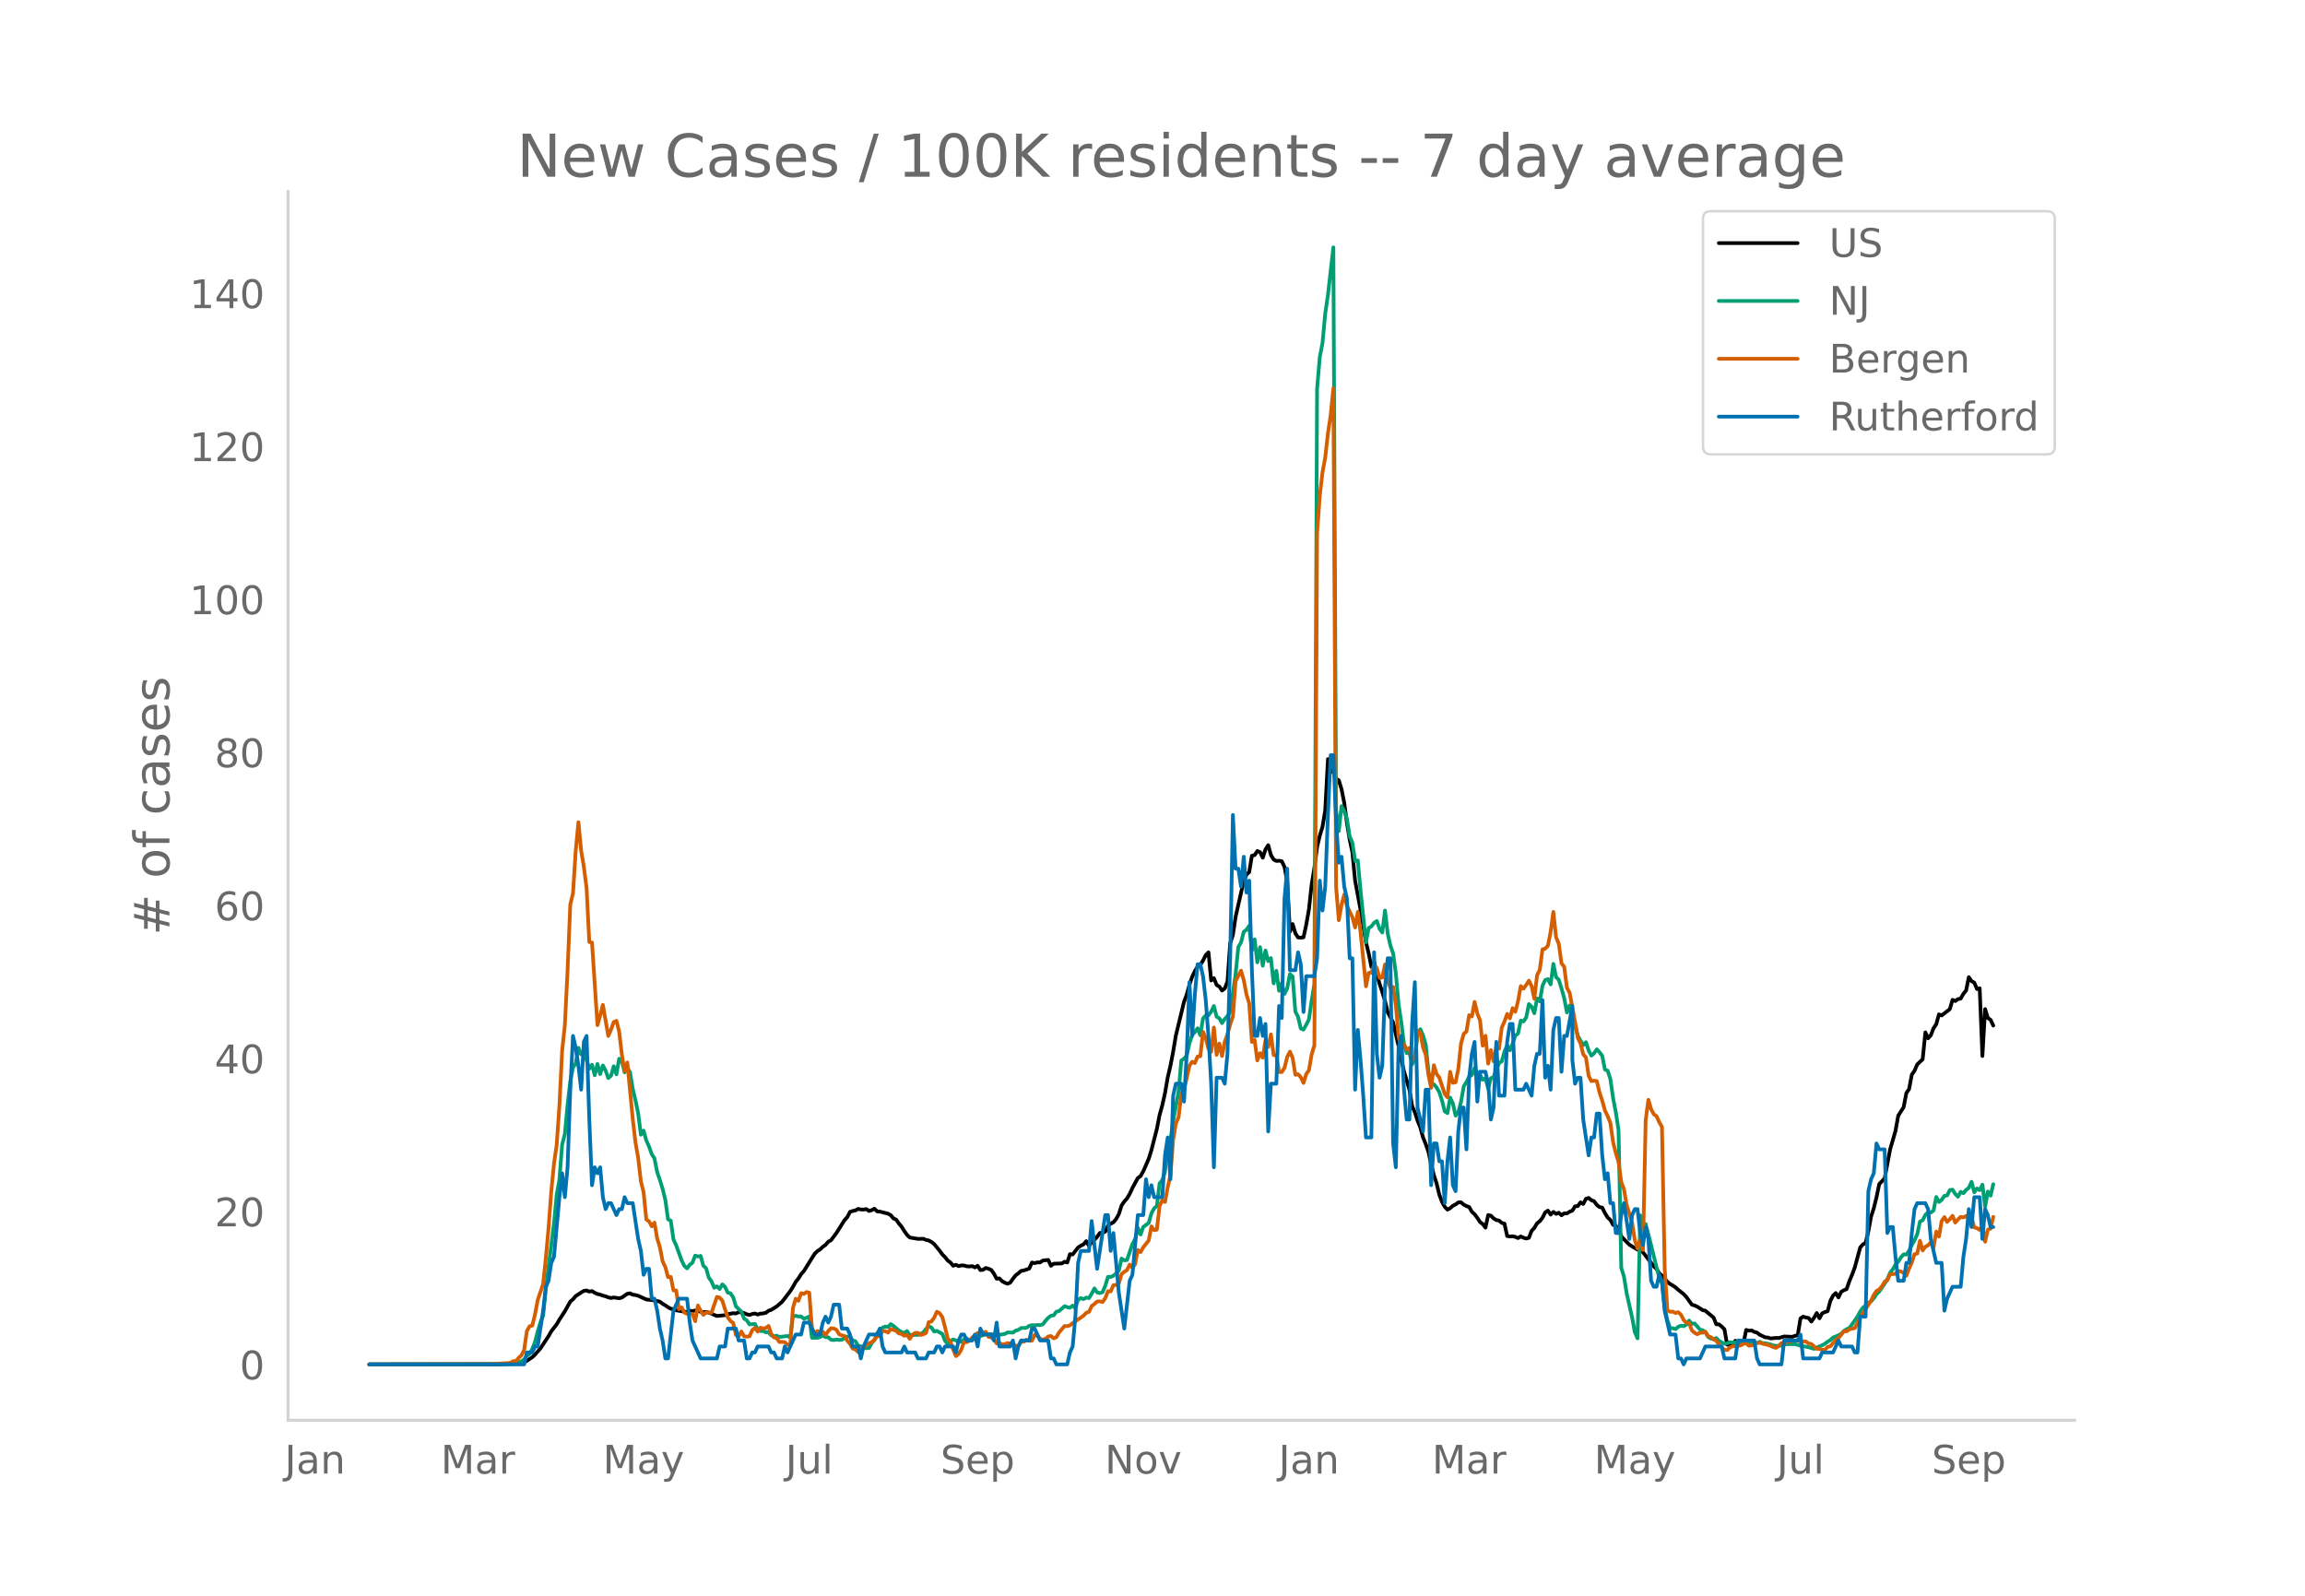 <svg height="864" viewBox="0 0 936 648" width="1248" xmlns="http://www.w3.org/2000/svg" xmlns:xlink="http://www.w3.org/1999/xlink"><defs><style>*{stroke-linecap:butt;stroke-linejoin:round}</style></defs><g id="figure_1"><path d="M0 648h936V0H0z" style="fill:#fff" id="patch_1"/><g id="axes_1"><path d="M117 576.72h725.4V77.76H117z" style="fill:none" id="patch_2"/><path clip-path="url(#p299836ec69)" d="m149.973 554.04 52.933-.087 5.513-.247 3.309-.327 1.102-.297 1.103-.493 2.206-1.474 1.103-1.061 2.205-2.51 3.308-4.985 1.103-1.968 2.206-2.841 1.102-1.904 2.206-3.383 2.205-3.925 1.103-.96 1.103-1.277 2.206-1.45 1.102-.674 1.103-.156 1.103.457 1.103-.207 1.102.696 1.103.493 1.103.242 1.103.417 1.102.266 1.103.45 1.103.244 1.103-.22 2.205.322 1.103-.293 2.206-1.52 1.102-.19 1.103.568 1.103.117 1.103.308 3.308 1.504 2.205.248 1.103.127 2.206.531 1.103.855 1.102.623 1.103.788 1.103.587 1.103.19 1.102.455 4.411.736 1.103-.57 1.103.18 1.103-.26 1.103.166 1.102.33 1.103.187 1.103-.137 2.205.65 1.103.585 1.103.436 3.308-.336 1.103-.378 2.205-.424 1.103.12 1.103-.562 1.103.12 1.103.272 1.102.5 1.103.268 1.103-.388 1.103-.214 1.102.435 1.103-.381 1.103-.07 1.103-.258 1.102-.822 1.103-.38 2.206-1.38 2.205-1.884 3.309-4.31 1.102-1.773 1.103-1.987 1.103-1.39 1.103-1.775 1.102-1.221 4.411-7.077 1.103-1.043 1.103-.71 1.103-1.059 1.103-.77 1.102-1.282 1.103-.586 2.206-2.946 3.308-5.249 1.103-1.202 1.102-2.136 1.103-.365 1.103-.234 1.103-.605 1.103.228 1.102.043 1.103-.188 1.103.768 1.103-.352 1.102-.585 1.103 1.09 1.103.095 3.308.836 1.103.6 1.103 1.345 1.102.463 1.103 1.582 1.103 1.294 1.103 1.766 1.103 1.547 1.102 1.072 3.309.57 2.205-.049 1.103.467 1.103.227 1.102.608 1.103.858 2.206 2.675 1.103 1.523 1.102 1.087 1.103 1.413 1.103.773 1.103 1.326 1.102-.39 1.103.548 1.103-.312 1.103.056 1.102.334 1.103.056 1.103-.148 1.103.53 1.102-.658 1.103 1.74 1.103-.105 1.103-.75 1.103.32 1.102.464 1.103 1.53 1.103 2.044 1.103-.12 1.102 1.127 1.103.613 1.103.426 1.103-.452 1.102-1.585 1.103-1.39 1.103-.803 1.103-.98 1.103-.179 2.205-.773 1.103-2.444 1.103.247 1.102-.308 1.103.014 1.103-.77 2.205-.247 1.103 2.38 1.103-.853 3.308-.098 1.103-.688 1.103.303 1.103-3.389 1.102.113 2.206-2.83 1.103-.727 1.102-.524 1.103-1.314 1.103 1.947 1.103-1.56 1.102-.924 1.103-1.214 1.103-1.555 1.103-.15 1.103-.42 1.102-2.356 1.103-.84 1.103-.592 1.103-1.322 1.102-2.006 1.103-3.492 1.103-1.6 1.103-1.245 1.102-1.865 1.103-2.386 2.206-4.073 1.102-.76 1.103-1.96 2.206-5.057 1.103-3.543 2.205-8.606 1.103-5.643 1.103-3.952 1.102-4.929 1.103-6.402 1.103-4.706 1.103-5.721 1.102-6.583 3.309-13.659 1.103-2.96 1.102-3.976 1.103-3.226 1.103-2.349 1.103-1.744 1.102-.759 1.103-1.766 1.103-2.195 1.103-1.124 1.102 11.43 1.103-.943 1.103 2.776 1.103.631 1.103 1.619 1.102-.862 1.103-2.783 1.103-15.52 1.103-3.452 1.102-7.344 3.309-14.627 1.102-2.508 1.103-1.012 1.103-6.647 1.103-.247 1.102-1.663 1.103.492 1.103 2.24 1.103-3.396 1.103-1.689 1.102 3.966 1.103 1.843 1.103.583 1.103-.086 1.102.205 1.103 2.308 1.103 5.978 1.103 20.322 1.102-3.105 1.103 3.763 1.103 1.691 1.103.083 1.103-.16 1.102-5.074 1.103-6.265 1.103-10.11 1.103-6.72 1.102-8.496 1.103-4.596 1.103-3.654 1.103-6.67 1.102-20.764 1.103 5.368 1.103-.88 1.103 3.45 1.102.681 1.103 3.604 1.103 5.52 1.103 8.239 1.103 6.725 1.102 5.167 1.103 11.52 2.206 11.75 2.205 13.163 1.103 4.636 1.103 5.466 1.102-2.089 1.103 4.91 1.103 4.02 1.103 3.287 1.103 3.645 1.102 4.614 2.206 4.14 2.205 9.598 1.103 5.482 1.103 4.75 2.205 7.488 1.103 6.61 1.103 2.551 1.103 3.41 1.102 2.704 1.103 4.04 1.103 2.745 1.103 3.178 1.103 5.1 1.102 4.308 1.103 3.356 1.103 4.578 1.103 2.923 1.102 2.02 1.103 1.163 1.103-.567 1.103-.997 1.102-.546 1.103-.823 1.103-.042 1.103.953 1.103.578 1.102.375 1.103 1.93 1.103 1.025 1.103 1.434 1.102 1.707 1.103.823 1.103 1.467 1.103-5.115 1.102.236 1.103 1.138 1.103.662 1.103.207 1.102.95 1.103.281 1.103 5.052 1.103.185 1.103-.1 1.102.26 1.103.479 1.103-.659 1.103.514 1.102.33 1.103-.299 1.103-2.836 1.103-1.17 1.102-1.876 1.103-.849 1.103-1.396 1.103-2.167 1.103-.742 1.102 1.618 1.103-1.092 1.103.8 1.103-.466 1.102 1.04 1.103-.791 1.103.035 1.103-.697 1.102-.441 1.103-1.758 1.103-.084 1.103-1.508 1.102.63 1.103-2.076 1.103-.36 1.103.915 1.103.437 1.102 1.472 1.103.89 1.103.226 1.103 2.204 1.102 1.793 1.103 1.008 1.103 1.97 1.103.46 1.102 1.057 1.103 3.1 1.103 1.237 2.206 2.21 3.308 2.02 1.103-.353 2.205 2.843 2.206 2.828 1.102 1.5 1.103.988 1.103 1.81 1.103.936 2.205 2.5 1.103.882 1.103.624 1.103.76 1.102.994 2.206 1.74 1.103 1.193 2.205 3.07 1.103.347 1.103.484 2.205 1.41 1.103.254 3.308 2.766 1.103 2.722 1.103.036 1.103.883 1.102 1.12 1.103 6.224 2.206.324 1.102-1.886 1.103 1.134 1.103-.515 1.103.497 1.102-5.522 1.103.294 1.103-.086 1.103.586 1.103.313 1.102.845 2.206 1.047 1.103.095 1.102.368 2.206-.218 1.103.051 2.205-.645 2.206.103 1.103.04 1.102-.401 1.103-.263 1.103-6.798 1.103-.74 1.102.378 1.103.157 1.103 1.482 1.103-1.534 1.102-1.927 1.103 2.127 1.103-2.015 1.103-.509 1.102-.354 1.103-4.165 1.103-2.151 1.103-1.06 1.103 1.787 1.102-2.284 1.103-.634 1.103-.47 1.103-3.22 1.102-2.587 1.103-2.94 2.206-8.158 1.102-1.236 1.103-.65 1.103-4.586 1.103-6.046 1.103-3.404 1.102-4.436 1.103-5.357 2.206-2.322 2.205-11.71 2.206-7.581 1.102-6.178 2.206-3.461 1.103-5.751 1.103-1.593 1.102-5.847 1.103-1.588 1.103-2.575 2.205-2.09 1.103-10.928 1.103 2.407 1.103-1.222 1.102-2.846 1.103-1.652 1.103-4 1.103.439 2.205-1.698 1.103-.855 1.103-3.789 1.103.5 1.102-.793 1.103-.215 1.103-1.928 1.103-1.36 1.102-5.417 1.103 1.631 1.103.6 1.103 2.598 1.102-.306 1.103 27.513 1.103-19.055 1.103 3.626 1.103.708 1.102 2.358h0" style="fill:none;stroke:#000;stroke-linecap:round;stroke-width:1.5" id="line2d_1"/><path clip-path="url(#p299836ec69)" d="m149.973 554.04 55.138-.11 2.206-.12 2.205-.23 2.206-.804 1.102-.755 1.103-1.51 1.103-.699 1.103-2.074 1.103-2.773 1.102-4.258 1.103-3.694 1.103-2.838 1.103-10.825 3.308-26.642 1.103-11.594 1.102-6.142 1.103-14.153 1.103-4.303 1.103-11.774 1.102-9.645 1.103-5.592 1.103-1.674 1.103-6.327 1.103 2.688 1.102-1.274 2.206 7.047 1.103-1.59 1.102 4.253 1.103-4.567 1.103 4.072 1.103-3.483 1.102 2.054 1.103 3.049 1.103-.91 1.103-3.853 1.103 3.293 1.102-6.356 1.103.814 1.103 4.713 1.103-1.87 1.102 1.83 1.103 6.771 1.103 4.563 1.103 5.348 1.102 8.675 1.103-1.654 1.103 3.998 1.103 2.439 1.102 3.123 1.103 1.72 1.103 5.552 1.103 3.213 1.103 3.593 1.102 4.478 1.103 7.896 1.103.56 1.103 7.626 1.102 2.399 2.206 6.092 1.103 2.234 1.102 1.01 1.103-1.46 1.103-.88 1.103-2.843 1.103.355 1.102-.23 1.103 3.993 1.103.974 1.103 3.833 1.102 1.51 1.103 2.608 1.103-.57 1.103 1.09 1.102-1.894 1.103 1.065 1.103 2.323 1.103.225 1.102 1.704 1.103 3.624 2.206 2.149 1.103 2.828 1.102.7 1.103 1.64 2.206-.176 1.102 2.289 1.103.58 1.103-.025 1.103.554 1.102-.12 1.103 1.365 1.103.33 1.103-.205 1.103.515 3.308-.395 1.103.594 1.102-8.765 1.103.005 1.103.245 1.103-.005 1.102.914 1.103-.38 1.103-.514 1.103 8.635h2.205l1.103-.3 1.103-.594 1.103.64 1.102.044 1.103.995 1.103.14 1.103-.2 1.102.15 1.103-.075 2.206-1.32 1.102.04 1.103 1.54 1.103.34 1.103 1.849 1.103.22 1.102.5 1.103.274 1.103-.095 1.103-2.039 1.102-1.25 1.103-2.678 1.103-1.344 1.103-.95 1.102-.454 1.103.19 1.103-1.16 1.103.72 2.205 1.844 1.103.635 1.103.454 1.103-.85 1.102 1.65 1.103.005 1.103-.115 1.103.03 1.102-.44 1.103-.57 1.103-1.409 1.103-1.05 1.102.45 1.103 1.655 1.103-.27 2.206 1.214 1.102 2.779 1.103 1.4 1.103-1.255 1.103-.675 1.102.435 1.103.145 1.103.415 1.103-1.035 1.102-.34 1.103.9 2.206-1.335 1.102-.14 3.309-1.169 1.103.12 1.102-.1 1.103.085 1.103.265 1.103-.105 2.205-.355 1.103-.62 2.205.06 1.103-.794 1.103-.305 1.103-.725 2.205-.125 1.103-.78 1.103-.29 1.103.05 1.102-.09 1.103.026 1.103-.305 1.103-1.444 1.102-1.225 1.103-.834 1.103-.15 1.103-1.5 1.102-.25 2.206-1.943 1.103.36 1.103.24 1.102-.865 1.103.994 1.103-3.418 1.103-.625 1.102.415 1.103-.625 1.103.21 1.103-1.794 1.102-2.149 1.103 1.634 1.103.275 1.103-.35 1.103-2.618 1.102-3.613h1.103l1.103-.455 1.103-.955 1.102-1.174 1.103-4.873 1.103.73 1.103-.12 2.205-6.492 1.103-1.939 1.103-4.652 1.102 2.728 1.103-3.068 2.206-1.645 1.103-3.863 1.102-2.059 1.103-.924 1.103-9.19 1.103-1.35 1.102-3.448 1.103-9.76 1.103-3.109 1.103-7.646 2.205-11.93 1.103-12.618 1.103-.804 1.103-1.245 1.102-4.942 1.103-3.449 1.103-1.144 1.103-1.58 1.102 2.85 1.103-6.807 1.103-1.245 1.103-.025 1.102-1.454 1.103-2.344 1.103 4.333 1.103.645 1.103 1.954 1.102-1.654 1.103-1.22 1.103-1.599 2.205-15.442 1.103-10.95 1.103-1.864 1.103-4.348 1.102-.8 1.103-1.634 1.103 10.06 1.103-4.577 1.102 9.375 1.103-6.172 1.103 7.546 1.103-6.187 1.103 4.323 1.102-1.23 1.103 10.24 1.103-5.102 1.103 8.131 1.102-3.183 1.103 4.458 1.103-2.244 1.103-5.817 1.102.96 1.103 14.267 1.103 2.134 1.103 4.728 1.103.454 1.102-1.959 1.103-2.204 1.103-7.556 1.103-6.746 1.102-241.62 1.103-13.03 1.103-5.666 1.103-11.91 1.102-7.596 2.206-19.37 1.103 228.662 1.102 8.385 1.103-10.125 1.103 1.934 1.103 3.279 1.103 7.056 1.102 2.55 1.103 7.415 1.103-.204 1.103 12.188 2.205 21.035 1.103-5.742 1.103-.68 1.102-1.45L559.1 374l1.103 3.144 1.103 1.509 1.103-8.926 1.102 9.366 1.103 4.917 1.103 3.139 1.103 8.126 1.102 12.489 1.103 7.28 1.103 8.787 1.103 3.818 1.102-.22 1.103 4.767 1.103-2.134 1.103-10.29 1.102-1.833 1.103 2.478 1.103 3.763 1.103 10.815 1.103 5.577 1.102-.28 1.103 1.305 1.103 1.899 1.103 3.428 1.102 4.393 1.103.685 1.103-6.292 1.103 2.374 1.102 4.952 1.103-1.494 1.103-4.113 1.103-6.282 1.103-1.794 1.102-2.189 1.103-.655 1.103-2.863 1.103 1.909 1.102.854 1.103 2.064 1.103-.65 1.103 4.174 1.102-4.183 1.103-.42 1.103-3.104 1.103-2.588 1.102-.725 1.103-3.948 1.103-2.574 1.103 2.044 1.103-2.683 1.102-3.289 1.103-.88 1.103-5.207 1.103.36 1.102-1.644 1.103-5.427 1.103 1.079 1.103 2.639 1.102-6.032 1.103 1.214 1.103-6.332 1.103-2.349 1.103-.35 1.102 2.14 1.103-8.316 1.103 5.347 1.103 1.104 1.102 3.519 1.103 3.948 1.103 5.802 1.103-2.864 1.102 6.377 1.103 1.68 1.103 4.227 1.103 2.07 1.102 1.773 1.103-1.21 1.103 3.39 1.103 2.068 1.103-.94 1.102-1.614 1.103 1.19 1.103 1.464 1.103 5.572 1.102.44 1.103 3.438 1.103 7.732 1.103 5.692 1.102 7.271 1.103 55.912 1.103 3.574 1.103 6.816 2.205 9.81 1.103 5.967 1.103 2.48 1.103-49.916 1.102 5.597 1.103-2.089 2.206 8.601 2.205 8.986 1.103 4.152 1.103 2.214 1.102 10.21 1.103 4.923 1.103 3.218 1.103.02 1.103.35 1.102-.98 1.103-.42 1.103.21 1.103-.664 1.102-1.644 1.103 1.34 1.103-.16 2.205 2.508 1.103.245 1.103.834 1.103 1.93 1.103.614 1.102.275 1.103-.475 1.103 1.155 2.205 1.174 1.103-.135 1.103-.515 1.103.185 1.102-.055 1.103-.184 1.103.444 1.103-.305 1.102.095 1.103.545 1.103.01 1.103-.115 1.103-.27 1.102-.494 1.103.52 1.103.04 2.205.519 1.103.45 2.206.165 1.102-.17 1.103-.415 1.103-.145 3.308-.02 2.206.635 3.308.62 2.206.65 1.102-.44 1.103-.565 1.103-.44 1.103-.605 1.102-.854 1.103-.645 1.103-1.045 1.103-.41 2.205-1.054 1.103-1.19 1.103-.724 1.103-.485 1.102-1.474 2.206-3.168 1.103-2.074 1.102-1.56 1.103-.84 1.103-1.044 1.103-.68 1.103-1.244 1.102-1.654 1.103-1.05 2.206-3.263 1.102-1.784 1.103-2.594 1.103-1.409 1.103-1.944 1.102-1.134 1.103-1.784 1.103-1.205 1.103.085 1.103-1.58 1.102-2.278 1.103-1.939 1.103-2.489 1.103-5.122 1.102-.525 1.103-2.214 1.103-.96 1.103.046 1.102-.84 1.103-5.477 1.103 2.029 1.103-.88 1.102-1.6 1.103-.179 1.103-2.179 1.103-.16 1.103 1.74 1.102 1.119 1.103-2 1.103.58 1.103-1.354 1.102-.85 1.103-2.438 1.103 4.283 1.103-1.57 1.102.68 1.103-2.214 1.103 8.866 1.103-6.072 1.103 1.659 1.102-4.643h0" style="fill:none;stroke:#009e73;stroke-linecap:round;stroke-width:1.5" id="line2d_2"/><path clip-path="url(#p299836ec69)" d="m149.973 554.04 48.521-.095 7.72-.429 1.103-.143 1.102-.666h1.103l1.103-1.334 1.103-1 1.102-2.142 1.103-7.714 1.103-1.952 1.103-.286 1.103-4.476 1.102-5.857 2.206-6.57 1.103-10.62 1.102-12.094 1.103-14.904 1.103-11.237 1.103-7.666 1.102-15.952 1.103-22.237 1.103-10.38 1.103-22.284 1.102-26.713 1.103-4.571 1.103-17.237 1.103-11.619 1.103 11.619 1.102 6.476 1.103 8.666 1.103 21.903 1.103.238 2.205 33.522 1.103-3.857 1.103-4.38 2.205 12.618 1.103-2.571 1.103-3.048 1.103-.524 1.102 4.381 1.103 9.428 1.103 6.666 1.103-3.57 2.205 22.95 1.103 9.428 1.103 6.428 1.102 9.476 1.103 4.476 1.103 11 1.103.761 1.102 2 1.103-1.476 1.103 6.428 1.103 3.571 1.103 5.714 1.102 2.333 1.103 4.095 1.103-.095 1.103 5.476 1.102.048 1.103 7.57 1.103-.714 1.103 2.096 1.102.476 2.206.047 1.103 3 1.103-6.428 1.102 2.143 1.103 1.714 1.103-1 2.205.095 2.206-6.38 1.103.238 1.102 1.285 1.103 3.572 1.103 3.19 1.103 1.476 1.102.81 1.103 4.904 1.103.476 1.103-1.952 1.103 1.952 1.102.19 1.103-.19 1.103-2.428 1.103-.953 1.102 1.476 1.103-1.57 1.103.332 1.103-.19 1.102-.857 1.103 3.19 1.103 1.476 1.103.286 1.103 1.571 1.102-.047 1.103.143 1.103 1 1.103-.048 1.102-14.856 1.103-3.762 1.103.857 1.103-3.095 1.102.286 1.103-.762 1.103.285 1.103 14.571 1.102 1.857 1.103-.905 1.103.762 1.103-.428 1.103 1.285 1.102-1.619 1.103-1.095 1.103.095 1.103.477 1.102 1.857 1.103.476 1.103.238 1.103 1.905 1.102 1.285 1.103 1.905 1.103.333 1.103 1.095 1.103-1.619 1.102-.095 1.103-1.238 2.206-1.143 1.102-.81 1.103-1.57h1.103l1.103-2.048h1.102l1.103.619 1.103-1.476 2.205.714 1.103 1.095 1.103.19 1.103.763 1.103-.429 1.102 1.667 1.103-1.667 1.103-.762h1.103l1.102.857 1.103-.285 1.103-.524 1.103-4.428 1.102-.239 1.103-1.523 1.103-2.429 1.103.62 1.103 1.523 1.102 4.143 1.103 4.618 1.103 1.334 1.103 3.095 1.102 2.666 1.103-.81 1.103-1.856 1.103-3.048 1.102.048 1.103-.571 1.103-1.286 1.103-.81 1.102-1.047 1.103.619 1.103-.714 1.103-.381 1.103 2.047 1.102.19 1.103.715 1.103 1.762 1.103-.143 1.102.524 1.103-.143 1.103-.334 1.103.096 1.102-.048 1.103 1.143 1.103-.095 1.103-1.667 1.103-.048 1.102-.761 1.103.38h1.103l1.103-2.38 1.102.285 1.103 1.381 1.103.238 1.103-.285 1.102-.953 1.103-.19 1.103.952 1.103-.476 1.102-1.952 2.206-2.572 1.103.048 1.103-.333 1.102-.905 3.309-2.238 1.102-.81 1.103-1.142 1.103-.381 1.103-2.333 1.102-.857 1.103-1 1.103-.096 1.103.286 1.103-1.571 1.102-2.81 1.103.096 1.103-2.572 1.103-.095 1.102-.619 1.103-3.762 1.103-.952 1.103-.666 1.102-2.238 1.103 1.285 1.103-1.476 1.103-5.761 1.102.857 1.103-1.953 2.206-2.761 1.103-5.714 1.102 1.523 1.103-.19 1.103-9.571 1.103-2.38 1.102.713 1.103-6 1.103-4.856 1.103-14.428 1.102-6.618 1.103-2.524 1.103-9.142 1.103-2.381 1.103-4.286 1.102-5.095 1.103-1.619 1.103.524 1.103-2.666 1.102-.096 1.103-9.904 1.103 2.62 1.103 4.237 1.102 1.238 1.103-9.857 1.103 11.095 1.103-4.571 1.103 5.047 1.102-5.714 1.103-3.142 1.103-4 1.103-3.19 1.102-14.38 2.206-4.238 1.103 3.856 1.102 5.81 1.103 3.619 1.103 15.665 1.103-.81 1.102 8.334 1.103-2.953 1.103 1.81 1.103-7.047 1.103 2.714L516.09 420l1.103 8.428h1.103l1.103 6.905h1.102l1.103-1.715 1.103-4.428 1.103-2.143 1.102 2.572 1.103 6.809 1.103-.19 1.103 1.19 1.103 2.333 1.102-3.619 1.103-1.571 1.103-6.476 1.103-3.571 1.102-207.988 1.103-15.285 1.103-9.523 1.103-5.952 1.102-9.857 1.103-7.333 1.103-10.951 1.103 202.56 1.102 13.475 1.103-6.238 1.103-4.143 1.103 4.571 2.205 4.572 1.103 4.19 1.103-6.38 1.103 8.19 2.205 22.093 1.103-5.476 1.103-.047 1.102-3.095 1.103 1.238 1.103 3.952 1.103-.143 1.103-5.285 1.102 6.523 1.103 3.047 1.103-.476 1.103 7.38 1.102 12.762 1.103 4.952 1.103-1.762 1.103 2 1.102-.524 1.103 4.667 1.103-.667 1.103-10.952 1.102.62 1.103 5.999 1.103 3 1.103 8.237 1.103 5.286 1.102-9.19 1.103 3.571 1.103 1.429 2.205 6.666 1.103 1.333 1.103-10.333 1.103 4.476 1.102-.238 1.103-5.428 1.103-10.285 1.103-3.952 1.103-.953 1.102-6.618 1.103.524 1.103-5.905 1.103 4.667 1.102 2.809 1.103 10.285 1.103-4 1.103 11.285 1.102-5.476 1.103 4.572 1.103-5.762 1.103.619 1.102-8.57 1.103-2.477 1.103-3.095 1.103 1.81 1.103-4.143 1.102 1.476 1.103-4.333 1.103-6.095 1.103 1.047 1.102-1.523 1.103-1.714 1.103 2.19 1.103 5.142 1.102-9.523 1.103-2.238 1.103-8.285 1.103-.333 1.103-1.143 1.102-5.666 1.103-8.095 1.103 10.285 1.103 2.666 1.102 7.952 1.103 1.381 1.103 8.524 1.103 2.047 2.205 11.904 1.103 6.428 1.103 2.19 1.102 4.477 1.103 1.238 1.103 7.475 1.103 2.143 1.103-.143 1.102.143 1.103 4.619 1.103 3.333 1.103 4 1.102 2.285 1.103 2.762 1.103 7.81 1.103 4.427 1.102 3.572 1.103 8.19 1.103 2.904 1.103 6.428 2.205 7.19 1.103 7.048 1.103 3.428 1.103-4 1.102 4.572 1.103-52.76 1.103-8.19 1.103 3.81 1.102 2.047 1.103.81 1.103 2.428 1.103 1.905 1.102 57.568 1.103 16.952 1.103.523 1.103-.047 1.103.571 1.102-.333 1.103 1.047 1.103 2.143 1.103 1.048 1.102.19 1.103 2.952 1.103.953 1.103.619 1.102-.62h1.103l1.103-.428 1.103 1.81 1.103.428 1.102.81 1.103.666 1.103 1.524 2.205 2.143 1.103.095 1.103-1.048 1.103-.476h1.102l2.206-.38 1.103-.62 1.102-.238 1.103 1 2.206-.286 1.103-.857 1.102-.095 1.103.38 2.206.525 1.102.38 1.103.524 1.103.286 1.103-.762 1.102-1.19 1.103.095 1.103-.524 1.103-.285 3.308-.381 1.103.571 1.103-.143 1.102.048 1.103.81 1.103.19 2.205 1.952 1.103.095 1.103.286 1.103.095 1.102-1.238 1.103-.238 2.206-2.619 1.103-.762 2.205-2.714h1.103l1.103-.762 1.102-.333 1.103-.19 1.103-2 1.103-2.381 4.41-6.762 1.104-2.333 1.102-1.619 1.103-.571 1.103-1.333 1.103-1.857 1.102-.62 1.103-2.38 2.206-.19 1.102-1.144 1.103.19 1.103.62 1.103 1.095 1.103-2.904 1.102-2.477 1.103-3.38 1.103-.238 1.103-5.19 1.102 3.952 1.103-1.572 1.103-.524 1.103-1.238 1.102 2.143 1.103-6.476 1.103 2 1.103-6.285 1.102-1.619 1.103 1.952 1.103-1.095 1.103-1.38 1.103 2.76 1.102-1.285 1.103-1.047 1.103.238 1.103-.62 1.102 1.144 1.103-.667 1.103 4.19 1.103.286 1.102.714 1.103-1.666 1.103 6.475 1.103-4.904 1.103-.381 1.102-4.81h0" style="fill:none;stroke:#d55e00;stroke-linecap:round;stroke-width:1.5" id="line2d_3"/><path clip-path="url(#p299836ec69)" d="M149.973 554.04h62.857l1.103-4.85h2.206l1.103-2.426h1.102l2.206-14.55 1.103-9.701 1.102-2.425 1.103-7.276 1.103-2.425 2.205-24.252 1.103-9.7 1.103 9.7 1.103-12.126 1.102-31.527 1.103-21.827 1.103 4.85 1.103 7.276 1.103 9.7 1.102-19.4 1.103-2.426 1.103 33.953 1.103 26.677 1.102-7.276 1.103 2.425 1.103-2.425 1.103 12.126 1.102 4.85 1.103-2.425h1.103l2.206 4.85 1.102-2.425h1.103l1.103-4.85 1.103 2.425h2.205l2.206 14.551 1.102 4.85 1.103 9.701 1.103-2.425h1.103l1.102 12.126h1.103l1.103 4.85 1.103 7.276 1.103 4.85 1.102 7.276h1.103l2.206-19.402 2.205-4.85h3.308l1.103 9.7 1.103 7.276 3.308 7.276h6.617l1.103-4.85h2.205l1.103-7.276h3.308l1.103 4.85h2.206l1.102 7.276h1.103l1.103-2.425h1.103l1.102-2.426h4.411l1.103 2.426h1.103l1.103 2.425h2.205l1.103-4.85 1.103 2.425 3.308-7.276h2.206l1.102-4.85h2.206l2.205 4.85h2.206l1.103-4.85 1.103-2.425 1.102 2.425 1.103-2.425 1.103-4.85h2.205l1.103 9.7h2.206l1.102 2.425 1.103 4.85h2.206l1.103 4.85 1.102-4.85 2.206-4.85h3.308l1.103-2.425 1.103 7.275 1.102 2.426h6.617l1.103-2.426 1.103 2.426h3.308l1.103 2.425h3.308l1.103-2.425h2.205l1.103-2.426h1.103l1.103 2.426 1.102-2.426h3.309l1.102 2.426 1.103-4.85 1.103-2.426h1.103l1.102 2.425h2.206l1.103-2.425 1.102 4.85 1.103-7.275 1.103 2.425h3.308l1.103 2.425 1.103-7.275 1.103 9.7h4.41l1.103-2.425 1.103 7.276 1.103-4.85 1.103-2.426h3.308l1.103-4.85h1.103l2.205 4.85h3.308l1.103 7.276h1.103l1.103 2.425h4.41l1.104-4.85 1.102-2.426 1.103-12.125 1.103-21.827 1.103-4.85h3.308l1.103-12.126 2.205 19.401 3.309-21.826h1.102l1.103 14.55 1.103-7.275 2.205 24.252 2.206 14.55 2.205-19.4 1.103-2.426 2.206-24.251h2.205l1.103-14.551 1.103 7.275 1.103-4.85 1.102 4.85h3.309l1.102-16.976 1.103-7.276 1.103 16.977 1.103-33.953 1.102-4.85h2.206l1.103 7.275 1.103-19.401 1.102-29.102 1.103 21.826 1.103-16.976 1.103-12.126h1.102l1.103 4.85 1.103 9.701 1.103 14.551 1.102 19.402 1.103 33.952 1.103-36.377h2.206l1.102 2.425 1.103-12.126 1.103-38.803 1.103-58.204 1.102 21.826h1.103l1.103 7.276 1.103-12.126 1.102 14.551 1.103-4.85 1.103 36.377 1.103 26.677h1.102l1.103-7.275 1.103 7.275 1.103-4.85 1.103 43.653 1.102-19.401h2.206l1.103-31.528 1.102 4.85 1.103-48.503 1.103-12.126 1.103 41.228h2.205l1.103-7.275 1.103 4.85 1.103 19.402 1.102-14.551h3.309l1.102-7.276 1.103-31.527 1.103 12.126 1.103-9.701 1.102-29.102 1.103-24.252h1.103l1.103 26.677 1.102 16.976 1.103-2.425 1.103 12.126 1.103 4.85 1.103 24.252h1.102l1.103 53.354 1.103-24.252 1.103 12.126 1.102 14.551 1.103 16.976h2.206l1.102-75.18 1.103 41.228 1.103 9.7 1.103-4.85 1.103-31.527 1.102-12.126h1.103l1.103 75.18 1.103 9.701 1.102-48.503 1.103-4.85 1.103 21.826 1.103 12.126h1.102l1.103-38.803 1.103-16.976 1.103 50.928 2.205 9.701 1.103-16.976h1.103l1.103 38.803 1.102-16.976h1.103l1.103 7.275h1.103l1.102 16.976 1.103-16.976 1.103-9.7 1.103 19.4 1.102 2.426 1.103-24.252 1.103-9.7h1.103l1.103 16.976 1.102-29.102 1.103-9.701 1.103-4.85 1.103 24.251 1.102-12.126h2.206l1.103 4.85 1.102 14.552 1.103-4.85 1.103-26.677 1.103 21.826h2.205l1.103-21.826 1.103-7.276h1.103l1.102 26.677h3.309l1.102-2.425 2.206 4.85 1.103-12.126 1.102-4.85h1.103l1.103-21.827 1.103 31.528 1.103-4.85 1.102 9.7 1.103-24.252 1.103-4.85h1.103l1.102 21.826 1.103-14.55h1.103l2.205-12.127v21.827l1.103 9.7 1.103-2.424h1.103l1.102 16.976 2.206 14.55 1.103-7.275h1.103l1.102-9.7h1.103l1.103 16.976 1.103 9.7 1.102-2.425 1.103 12.126h1.103l1.103 12.126h1.102l1.103-7.275 1.103-4.85 2.206 14.55 1.102-9.7 1.103-2.426h1.103l1.103 9.701 1.102 4.85 1.103-7.275 1.103 4.85 1.103 16.977 1.102 2.425h1.103l1.103-4.85 1.103 2.425 1.102 12.125 2.206 9.701h2.206l1.102 9.7h1.103l1.103 2.426 1.103-2.425h5.513l2.206-4.85h6.617l1.102 4.85h4.411l1.103-7.276h6.617l1.103 7.276 1.102 2.425h8.822l1.103-9.7h5.514l1.103-2.426 1.103 9.7h6.616l1.103-2.424h4.411l2.206-4.85 1.102 2.424h4.411l1.103 2.426h1.103l1.103-14.551h2.205l1.103-50.93 1.103-4.85 1.103-2.425 1.102-12.125 1.103 2.425h2.206l1.102 33.952 1.103-2.425h1.103l1.103 12.126 1.102 9.7h2.206l1.103-7.275h1.103l1.102-12.126 1.103-9.7 1.103-2.426h3.308l1.103 2.425 1.103 12.126 2.205 9.701h2.206l1.102 19.401 1.103-4.85 2.206-4.85h3.308l1.103-12.126 1.103-7.276 1.102-12.126 1.103 7.276 1.103-12.126h2.205l1.103 16.976 1.103-12.126 1.103 2.426 1.103 4.85h1.102" style="fill:none;stroke:#0072b2;stroke-linecap:round;stroke-width:1.5" id="line2d_4"/><path d="M117 576.72V77.76" style="fill:none;stroke:#d3d3d3;stroke-linecap:square;stroke-linejoin:miter;stroke-width:1.25" id="patch_3"/><path d="M117 576.72h725.4" style="fill:none;stroke:#d3d3d3;stroke-linecap:square;stroke-linejoin:miter;stroke-width:1.25" id="patch_4"/><g id="matplotlib.axis_1"><g id="xtick_1"><g style="fill:#696969" transform="matrix(.16 0 0 -.16 115.585 598.378)" id="text_1"><defs><path d="M9.813 72.906h9.859V5.078q0-13.187-5-19.14-5-5.954-16.094-5.954h-3.75v8.297h3.078q6.531 0 9.219 3.672Q9.813-4.39 9.813 5.078z" id="DejaVuSans-74"/><path d="M34.281 27.484q-10.89 0-15.093-2.484-4.204-2.484-4.204-8.5 0-4.781 3.157-7.594 3.156-2.797 8.562-2.797 7.485 0 12 5.297 4.516 5.297 4.516 14.078v2zm17.922 3.72V0H43.22v8.297Q40.14 3.328 35.547.953q-4.594-2.375-11.234-2.375-8.391 0-13.36 4.719Q6 8.016 6 15.922q0 9.219 6.172 13.906 6.187 4.688 18.437 4.688h12.61v.89q0 6.203-4.078 9.594-4.078 3.39-11.453 3.39-4.688 0-9.141-1.124-4.438-1.125-8.531-3.375v8.312q4.921 1.906 9.562 2.844 4.64.953 9.031.953 11.875 0 17.735-6.156 5.86-6.14 5.86-18.64z" id="DejaVuSans-97"/><path d="M54.89 33.016V0h-8.984v32.719q0 7.765-3.031 11.61-3.031 3.858-9.078 3.858-7.281 0-11.484-4.64-4.204-4.625-4.204-12.64V0H9.08v54.688h9.03v-8.5q3.235 4.937 7.594 7.374Q30.078 56 35.797 56q9.422 0 14.25-5.828 4.844-5.828 4.844-17.156z" id="DejaVuSans-110"/></defs><use xlink:href="#DejaVuSans-74"/><use x="29.492" xlink:href="#DejaVuSans-97"/><use x="90.771" xlink:href="#DejaVuSans-110"/></g></g><g id="xtick_2"><g style="fill:#696969" transform="matrix(.16 0 0 -.16 178.99 598.378)" id="text_2"><defs><path d="M9.813 72.906h14.703l18.593-49.61 18.703 49.61h14.704V0H66.89v64.016l-18.797-50h-9.907l-18.796 50V0H9.813z" id="DejaVuSans-77"/><path d="M41.11 46.297q-1.516.875-3.297 1.281Q36.03 48 33.89 48q-7.625 0-11.703-4.953-4.079-4.953-4.079-14.234V0H9.08v54.688h9.03v-8.5q2.844 4.984 7.375 7.39Q30.031 56 36.531 56q.922 0 2.047-.125 1.125-.11 2.484-.36z" id="DejaVuSans-114"/></defs><use xlink:href="#DejaVuSans-77"/><use x="86.279" xlink:href="#DejaVuSans-97"/><use x="147.559" xlink:href="#DejaVuSans-114"/></g></g><g id="xtick_3"><g style="fill:#696969" transform="matrix(.16 0 0 -.16 244.812 598.378)" id="text_3"><defs><path d="M32.172-5.078q-3.797-9.766-7.422-12.735-3.61-2.984-9.656-2.984H7.906v7.516h5.282q3.703 0 5.75 1.765Q21-9.766 23.483-3.219l1.61 4.094-22.11 53.813H12.5l17.094-42.766 17.093 42.766h9.516z" id="DejaVuSans-121"/></defs><use xlink:href="#DejaVuSans-77"/><use x="86.279" xlink:href="#DejaVuSans-97"/><use x="147.559" xlink:href="#DejaVuSans-121"/></g></g><g id="xtick_4"><g style="fill:#696969" transform="matrix(.16 0 0 -.16 318.968 598.378)" id="text_4"><defs><path d="M8.5 21.578v33.11h8.984V21.922q0-7.766 3.016-11.656 3.031-3.875 9.094-3.875 7.265 0 11.484 4.64 4.234 4.64 4.234 12.656v31h8.985V0h-8.984v8.406Q42.047 3.422 37.718 1q-4.313-2.422-10.032-2.422-9.421 0-14.312 5.86Q8.5 10.296 8.5 21.578zM31.11 56z" id="DejaVuSans-117"/><path d="M9.422 75.984h8.984V0H9.422z" id="DejaVuSans-108"/></defs><use xlink:href="#DejaVuSans-74"/><use x="29.492" xlink:href="#DejaVuSans-117"/><use x="92.871" xlink:href="#DejaVuSans-108"/></g></g><g id="xtick_5"><g style="fill:#696969" transform="matrix(.16 0 0 -.16 381.912 598.378)" id="text_5"><defs><path d="M53.516 70.516V60.89q-5.61 2.687-10.594 4-4.984 1.328-9.625 1.328-8.047 0-12.422-3.125t-4.375-8.89q0-4.845 2.906-7.313 2.907-2.453 11.016-3.97l5.953-1.218q11.031-2.11 16.281-7.406 5.25-5.297 5.25-14.172 0-10.61-7.11-16.078-7.093-5.469-20.812-5.469-5.172 0-11.015 1.172Q13.14.922 6.89 3.219v10.156q6-3.36 11.765-5.078 5.766-1.703 11.328-1.703 8.438 0 13.032 3.312 4.593 3.328 4.593 9.485 0 5.359-3.297 8.39-3.296 3.032-10.812 4.547L27.484 33.5q-11.03 2.188-15.968 6.875-4.922 4.688-4.922 13.047 0 9.672 6.812 15.234 6.813 5.563 18.766 5.563 5.14 0 10.453-.938 5.328-.922 10.89-2.765z" id="DejaVuSans-83"/><path d="M56.203 29.594v-4.39H14.891q.593-9.282 5.593-14.142 5-4.859 13.938-4.859 5.172 0 10.031 1.266 4.86 1.265 9.656 3.812v-8.5Q49.266.734 44.187-.344 39.11-1.422 33.892-1.422q-13.094 0-20.735 7.61-7.64 7.625-7.64 20.625 0 13.421 7.25 21.296Q20.016 56 32.328 56q11.031 0 17.453-7.11 6.422-7.093 6.422-19.296zm-8.984 2.64q-.094 7.36-4.125 11.75-4.032 4.407-10.672 4.407-7.516 0-12.031-4.25-4.516-4.25-5.203-11.97z" id="DejaVuSans-101"/><path d="M18.11 8.203v-29H9.077v75.484h9.031v-8.296q2.844 4.875 7.157 7.234Q29.594 56 35.594 56q9.968 0 16.187-7.906 6.235-7.907 6.235-20.797T51.78 6.484q-6.218-7.906-16.187-7.906-6 0-10.328 2.375-4.313 2.375-7.157 7.25zm30.578 19.094q0 9.906-4.079 15.547-4.078 5.64-11.203 5.64-7.14 0-11.218-5.64-4.079-5.64-4.079-15.547 0-9.906 4.078-15.547 4.079-5.64 11.22-5.64 7.124 0 11.202 5.64t4.078 15.547z" id="DejaVuSans-112"/></defs><use xlink:href="#DejaVuSans-83"/><use x="63.477" xlink:href="#DejaVuSans-101"/><use x="125" xlink:href="#DejaVuSans-112"/></g></g><g id="xtick_6"><g style="fill:#696969" transform="matrix(.16 0 0 -.16 448.646 598.378)" id="text_6"><defs><path d="M9.813 72.906h13.28l32.329-60.984v60.984h9.562V0h-13.28L19.39 60.984V0H9.813z" id="DejaVuSans-78"/><path d="M30.61 48.39q-7.22 0-11.422-5.64-4.204-5.64-4.204-15.453 0-9.813 4.172-15.453 4.188-5.64 11.453-5.64 7.188 0 11.375 5.655 4.203 5.672 4.203 15.438 0 9.719-4.203 15.406-4.187 5.688-11.375 5.688zm0 7.61q11.718 0 18.406-7.625 6.703-7.61 6.703-21.078 0-13.422-6.703-21.078-6.688-7.64-18.407-7.64-11.765 0-18.437 7.64-6.656 7.656-6.656 21.078 0 13.469 6.656 21.078Q18.844 56 30.609 56z" id="DejaVuSans-111"/><path d="M2.984 54.688H12.5L29.594 8.797l17.093 45.89h9.516L35.687 0H23.485z" id="DejaVuSans-118"/></defs><use xlink:href="#DejaVuSans-78"/><use x="74.805" xlink:href="#DejaVuSans-111"/><use x="135.986" xlink:href="#DejaVuSans-118"/></g></g><g id="xtick_7"><g style="fill:#696969" transform="matrix(.16 0 0 -.16 519.198 598.378)" id="text_7"><use xlink:href="#DejaVuSans-74"/><use x="29.492" xlink:href="#DejaVuSans-97"/><use x="90.771" xlink:href="#DejaVuSans-110"/></g></g><g id="xtick_8"><g style="fill:#696969" transform="matrix(.16 0 0 -.16 581.5 598.378)" id="text_8"><use xlink:href="#DejaVuSans-77"/><use x="86.279" xlink:href="#DejaVuSans-97"/><use x="147.559" xlink:href="#DejaVuSans-114"/></g></g><g id="xtick_9"><g style="fill:#696969" transform="matrix(.16 0 0 -.16 647.322 598.378)" id="text_9"><use xlink:href="#DejaVuSans-77"/><use x="86.279" xlink:href="#DejaVuSans-97"/><use x="147.559" xlink:href="#DejaVuSans-121"/></g></g><g id="xtick_10"><g style="fill:#696969" transform="matrix(.16 0 0 -.16 721.478 598.378)" id="text_10"><use xlink:href="#DejaVuSans-74"/><use x="29.492" xlink:href="#DejaVuSans-117"/><use x="92.871" xlink:href="#DejaVuSans-108"/></g></g><g id="xtick_11"><g style="fill:#696969" transform="matrix(.16 0 0 -.16 784.422 598.378)" id="text_11"><use xlink:href="#DejaVuSans-83"/><use x="63.477" xlink:href="#DejaVuSans-101"/><use x="125" xlink:href="#DejaVuSans-112"/></g></g></g><g id="matplotlib.axis_2"><g id="ytick_1"><g style="fill:#696969" transform="matrix(.16 0 0 -.16 97.32 560.119)" id="text_12"><defs><path d="M31.781 66.406q-7.61 0-11.453-7.5Q16.5 51.422 16.5 36.375q0-14.984 3.828-22.484 3.844-7.5 11.453-7.5 7.672 0 11.5 7.5 3.844 7.5 3.844 22.484 0 15.047-3.844 22.531-3.828 7.5-11.5 7.5zm0 7.813q12.266 0 18.735-9.703 6.468-9.688 6.468-28.141 0-18.406-6.468-28.11-6.47-9.687-18.735-9.687-12.25 0-18.718 9.688-6.47 9.703-6.47 28.109 0 18.453 6.47 28.14Q19.53 74.22 31.78 74.22z" id="DejaVuSans-48"/></defs><use xlink:href="#DejaVuSans-48"/></g></g><g id="ytick_2"><g style="fill:#696969" transform="matrix(.16 0 0 -.16 87.14 497.976)" id="text_13"><defs><path d="M19.188 8.297h34.421V0H7.33v8.297q5.609 5.812 15.296 15.594 9.703 9.797 12.188 12.64 4.734 5.313 6.609 9 1.89 3.688 1.89 7.25 0 5.813-4.078 9.469-4.078 3.672-10.625 3.672-4.64 0-9.797-1.61-5.14-1.609-11-4.89v9.969Q13.767 71.78 18.938 73q5.188 1.219 9.485 1.219 11.328 0 18.062-5.672 6.735-5.656 6.735-15.125 0-4.5-1.688-8.531-1.672-4.016-6.125-9.485-1.218-1.422-7.765-8.187-6.532-6.766-18.453-18.922z" id="DejaVuSans-50"/></defs><use xlink:href="#DejaVuSans-50"/><use x="63.623" xlink:href="#DejaVuSans-48"/></g></g><g id="ytick_3"><g style="fill:#696969" transform="matrix(.16 0 0 -.16 87.14 435.832)" id="text_14"><defs><path d="M37.797 64.313 12.89 25.39h24.906zm-2.594 8.593H47.61V25.391h10.407v-8.203H47.609V0h-9.812v17.188H4.89v9.515z" id="DejaVuSans-52"/></defs><use xlink:href="#DejaVuSans-52"/><use x="63.623" xlink:href="#DejaVuSans-48"/></g></g><g id="ytick_4"><g style="fill:#696969" transform="matrix(.16 0 0 -.16 87.14 373.69)" id="text_15"><defs><path d="M33.016 40.375q-6.641 0-10.532-4.547-3.875-4.531-3.875-12.437 0-7.86 3.875-12.438 3.891-4.562 10.532-4.562 6.64 0 10.515 4.562 3.875 4.578 3.875 12.438 0 7.906-3.875 12.437-3.875 4.547-10.515 4.547zm19.578 30.922v-8.984q-3.719 1.75-7.5 2.671-3.782.938-7.5.938-9.766 0-14.922-6.594-5.14-6.594-5.875-19.922 2.875 4.25 7.219 6.516 4.359 2.266 9.578 2.266 10.984 0 17.36-6.672 6.374-6.657 6.374-18.125 0-11.235-6.64-18.032-6.641-6.78-17.672-6.78-12.657 0-19.344 9.687-6.688 9.703-6.688 28.109 0 17.281 8.204 27.563 8.203 10.28 22.015 10.28 3.719 0 7.5-.734t7.89-2.187z" id="DejaVuSans-54"/></defs><use xlink:href="#DejaVuSans-54"/><use x="63.623" xlink:href="#DejaVuSans-48"/></g></g><g id="ytick_5"><g style="fill:#696969" transform="matrix(.16 0 0 -.16 87.14 311.546)" id="text_16"><defs><path d="M31.781 34.625q-7.031 0-11.062-3.766-4.016-3.765-4.016-10.343 0-6.594 4.016-10.36Q24.75 6.391 31.78 6.391q7.032 0 11.078 3.78 4.063 3.798 4.063 10.345 0 6.578-4.031 10.343-4.016 3.766-11.11 3.766zm-9.86 4.188q-6.343 1.562-9.89 5.906Q8.5 49.079 8.5 55.329q0 8.733 6.219 13.812 6.234 5.078 17.062 5.078 10.89 0 17.094-5.078 6.203-5.079 6.203-13.813 0-6.25-3.547-10.61-3.531-4.343-9.828-5.906 7.125-1.656 11.094-6.5 3.984-4.828 3.984-11.796 0-10.61-6.468-16.282-6.47-5.656-18.532-5.656-12.047 0-18.531 5.656-6.469 5.672-6.469 16.282 0 6.968 4 11.797 4.016 4.843 11.14 6.5zM18.314 54.39q0-5.657 3.53-8.828 3.548-3.172 9.938-3.172 6.36 0 9.938 3.172 3.593 3.171 3.593 8.828 0 5.672-3.593 8.843-3.578 3.172-9.938 3.172-6.39 0-9.937-3.172-3.532-3.172-3.532-8.843z" id="DejaVuSans-56"/></defs><use xlink:href="#DejaVuSans-56"/><use x="63.623" xlink:href="#DejaVuSans-48"/></g></g><g id="ytick_6"><g style="fill:#696969" transform="matrix(.16 0 0 -.16 76.96 249.403)" id="text_17"><defs><path d="M12.406 8.297h16.11v55.625l-17.532-3.516v8.985l17.438 3.515h9.86V8.296H54.39V0H12.406z" id="DejaVuSans-49"/></defs><use xlink:href="#DejaVuSans-49"/><use x="63.623" xlink:href="#DejaVuSans-48"/><use x="127.246" xlink:href="#DejaVuSans-48"/></g></g><g id="ytick_7"><g style="fill:#696969" transform="matrix(.16 0 0 -.16 76.96 187.26)" id="text_18"><use xlink:href="#DejaVuSans-49"/><use x="63.623" xlink:href="#DejaVuSans-50"/><use x="127.246" xlink:href="#DejaVuSans-48"/></g></g><g id="ytick_8"><g style="fill:#696969" transform="matrix(.16 0 0 -.16 76.96 125.117)" id="text_19"><use xlink:href="#DejaVuSans-49"/><use x="63.623" xlink:href="#DejaVuSans-52"/><use x="127.246" xlink:href="#DejaVuSans-48"/></g></g><g style="fill:#696969" transform="matrix(0 -.2 -.2 0 68.8 379.813)" id="text_20"><defs><path d="M51.125 44H36.922l-4.11-16.313h14.313zm-7.328 27.781-5.078-20.265h14.265L58.11 71.78h7.813L60.89 51.516h15.234V44h-17.14l-4-16.313h15.53V20.22H53.079L48 0h-7.813l5.032 20.219H30.906L25.875 0h-7.86l5.079 20.219H7.719v7.468h17.187L29 44H13.281v7.516h17.625l4.985 20.265z" id="DejaVuSans-35"/><path d="M37.11 75.984V68.5h-8.594q-4.828 0-6.72-1.953-1.874-1.953-1.874-7.031v-4.828h14.797v-6.985H19.922V0H10.89v47.703H2.297v6.984h8.594V58.5q0 9.125 4.25 13.297 4.25 4.187 13.468 4.187z" id="DejaVuSans-102"/><path d="M48.781 52.594v-8.407q-3.812 2.11-7.64 3.157-3.828 1.047-7.735 1.047-8.75 0-13.593-5.547-4.829-5.532-4.829-15.547 0-10.016 4.829-15.563 4.843-5.53 13.593-5.53 3.907 0 7.735 1.046 3.828 1.047 7.64 3.156V2.094Q45.016.344 40.984-.531q-4.015-.89-8.562-.89-12.36 0-19.64 7.765-7.266 7.765-7.266 20.953 0 13.375 7.343 21.031Q20.22 56 33.016 56q4.14 0 8.093-.86 3.953-.843 7.672-2.546z" id="DejaVuSans-99"/><path d="M44.281 53.078v-8.5q-3.797 1.953-7.906 2.922-4.094.984-8.5.984-6.688 0-10.031-2.047-3.344-2.046-3.344-6.156 0-3.125 2.39-4.906 2.391-1.781 9.626-3.39l3.078-.688q9.562-2.047 13.593-5.781 4.032-3.735 4.032-10.422 0-7.625-6.032-12.078-6.03-4.438-16.578-4.438-4.39 0-9.156.86Q10.688.296 5.422 2v9.281q4.984-2.594 9.812-3.89 4.829-1.282 9.579-1.282 6.343 0 9.75 2.172 3.421 2.172 3.421 6.125 0 3.656-2.468 5.61-2.453 1.953-10.813 3.765l-3.125.735q-8.344 1.75-12.062 5.39-3.704 3.64-3.704 9.985 0 7.718 5.47 11.906Q16.75 56 26.811 56q4.97 0 9.36-.734 4.406-.72 8.11-2.188z" id="DejaVuSans-115"/></defs><use xlink:href="#DejaVuSans-35"/><use x="83.789" xlink:href="#DejaVuSans-32"/><use x="115.576" xlink:href="#DejaVuSans-111"/><use x="176.758" xlink:href="#DejaVuSans-102"/><use x="211.963" xlink:href="#DejaVuSans-32"/><use x="243.75" xlink:href="#DejaVuSans-99"/><use x="298.73" xlink:href="#DejaVuSans-97"/><use x="360.01" xlink:href="#DejaVuSans-115"/><use x="412.109" xlink:href="#DejaVuSans-101"/><use x="473.633" xlink:href="#DejaVuSans-115"/></g></g><g style="fill:#696969" transform="matrix(.24 0 0 -.24 209.887 71.76)" id="text_21"><defs><path d="M4.203 54.688h8.985l11.234-42.672 11.172 42.672h10.593l11.235-42.672 11.187 42.672h8.985L63.28 0H52.688L40.922 44.828 29.109 0H18.5z" id="DejaVuSans-119"/><path d="M64.406 67.281v-10.39q-4.984 4.64-10.625 6.922-5.64 2.296-11.984 2.296-12.5 0-19.14-7.64-6.641-7.64-6.641-22.094 0-14.406 6.64-22.047 6.64-7.64 19.14-7.64 6.345 0 11.985 2.296 5.64 2.297 10.625 6.938V5.609Q59.234 2.094 53.437.33q-5.78-1.75-12.218-1.75-16.563 0-26.094 10.124-9.516 10.14-9.516 27.672 0 17.578 9.516 27.703 9.531 10.14 26.094 10.14 6.531 0 12.312-1.734 5.797-1.734 10.875-5.203z" id="DejaVuSans-67"/><path d="M25.39 72.906h8.297L8.297-9.28H0z" id="DejaVuSans-47"/><path d="M9.813 72.906h9.859V42.094L52.39 72.906h12.703L28.906 38.922 67.672 0H54.688L19.672 35.11V0h-9.86z" id="DejaVuSans-75"/><path d="M9.422 54.688h8.984V0H9.422zm0 21.296h8.984v-11.39H9.422z" id="DejaVuSans-105"/><path d="M45.406 46.39v29.594h8.985V0h-8.985v8.203Q42.578 3.328 38.25.953q-4.313-2.375-10.375-2.375-9.906 0-16.14 7.906-6.22 7.922-6.22 20.813 0 12.89 6.22 20.797Q17.968 56 27.874 56q6.063 0 10.375-2.375 4.328-2.36 7.156-7.234zm-30.61-19.093q0-9.906 4.079-15.547 4.078-5.64 11.203-5.64 7.125 0 11.219 5.64 4.11 5.64 4.11 15.547 0 9.906-4.11 15.547-4.094 5.64-11.219 5.64-7.125 0-11.203-5.64-4.078-5.64-4.078-15.547z" id="DejaVuSans-100"/><path d="M18.313 70.219V54.688h18.5v-6.985h-18.5V18.016q0-6.688 1.828-8.594 1.828-1.906 7.453-1.906h9.218V0h-9.218q-10.407 0-14.36 3.875-3.953 3.89-3.953 14.14v29.688H2.687v6.984h6.594V70.22z" id="DejaVuSans-116"/><path d="M4.89 31.39h26.313v-8H4.891z" id="DejaVuSans-45"/><path d="M8.203 72.906h46.875v-4.203L28.61 0H18.312L43.22 64.594H8.203z" id="DejaVuSans-55"/><path d="M45.406 27.984q0 9.766-4.031 15.125-4.016 5.375-11.297 5.375-7.219 0-11.25-5.375-4.031-5.359-4.031-15.125 0-9.718 4.031-15.093t11.25-5.375q7.281 0 11.297 5.375 4.031 5.375 4.031 15.093zm8.985-21.203q0-13.953-6.203-20.765Q42-20.797 29.203-20.797q-4.734 0-8.937.703-4.203.703-8.157 2.172v8.735q3.954-2.141 7.813-3.157 3.86-1.031 7.86-1.031 8.843 0 13.234 4.61 4.39 4.609 4.39 13.937v4.453q-2.781-4.844-7.125-7.234Q33.938 0 27.875 0 17.828 0 11.672 7.656q-6.156 7.672-6.156 20.328 0 12.688 6.156 20.344Q17.828 56 27.875 56q6.063 0 10.406-2.39 4.344-2.391 7.125-7.22v8.297h8.985z" id="DejaVuSans-103"/></defs><use xlink:href="#DejaVuSans-78"/><use x="74.805" xlink:href="#DejaVuSans-101"/><use x="136.328" xlink:href="#DejaVuSans-119"/><use x="218.115" xlink:href="#DejaVuSans-32"/><use x="249.902" xlink:href="#DejaVuSans-67"/><use x="319.727" xlink:href="#DejaVuSans-97"/><use x="381.006" xlink:href="#DejaVuSans-115"/><use x="433.105" xlink:href="#DejaVuSans-101"/><use x="494.629" xlink:href="#DejaVuSans-115"/><use x="546.729" xlink:href="#DejaVuSans-32"/><use x="578.516" xlink:href="#DejaVuSans-47"/><use x="612.207" xlink:href="#DejaVuSans-32"/><use x="643.994" xlink:href="#DejaVuSans-49"/><use x="707.617" xlink:href="#DejaVuSans-48"/><use x="771.24" xlink:href="#DejaVuSans-48"/><use x="834.863" xlink:href="#DejaVuSans-75"/><use x="900.439" xlink:href="#DejaVuSans-32"/><use x="932.227" xlink:href="#DejaVuSans-114"/><use x="971.09" xlink:href="#DejaVuSans-101"/><use x="1032.613" xlink:href="#DejaVuSans-115"/><use x="1084.713" xlink:href="#DejaVuSans-105"/><use x="1112.496" xlink:href="#DejaVuSans-100"/><use x="1175.973" xlink:href="#DejaVuSans-101"/><use x="1237.496" xlink:href="#DejaVuSans-110"/><use x="1300.875" xlink:href="#DejaVuSans-116"/><use x="1340.084" xlink:href="#DejaVuSans-115"/><use x="1392.184" xlink:href="#DejaVuSans-32"/><use x="1423.971" xlink:href="#DejaVuSans-45"/><use x="1460.055" xlink:href="#DejaVuSans-45"/><use x="1496.139" xlink:href="#DejaVuSans-32"/><use x="1527.926" xlink:href="#DejaVuSans-55"/><use x="1591.549" xlink:href="#DejaVuSans-32"/><use x="1623.336" xlink:href="#DejaVuSans-100"/><use x="1686.813" xlink:href="#DejaVuSans-97"/><use x="1748.092" xlink:href="#DejaVuSans-121"/><use x="1807.271" xlink:href="#DejaVuSans-32"/><use x="1839.059" xlink:href="#DejaVuSans-97"/><use x="1900.338" xlink:href="#DejaVuSans-118"/><use x="1959.518" xlink:href="#DejaVuSans-101"/><use x="2021.041" xlink:href="#DejaVuSans-114"/><use x="2062.154" xlink:href="#DejaVuSans-97"/><use x="2123.434" xlink:href="#DejaVuSans-103"/><use x="2186.91" xlink:href="#DejaVuSans-101"/></g><g id="legend_1"><path d="M694.75 184.5H831.2q3.2 0 3.2-3.2V88.96q0-3.2-3.2-3.2H694.75q-3.2 0-3.2 3.2v92.34q0 3.2 3.2 3.2z" style="fill:none;opacity:.8;stroke:#ccc;stroke-linejoin:miter" id="patch_5"/><path d="M697.95 98.718h32" style="fill:none;stroke:#000;stroke-linecap:round;stroke-width:1.5" id="line2d_5"/><g style="fill:#696969" transform="matrix(.16 0 0 -.16 742.75 104.317)" id="text_22"><defs><path d="M8.688 72.906h9.921V28.61q0-11.718 4.235-16.875 4.25-5.14 13.781-5.14 9.469 0 13.719 5.14 4.25 5.157 4.25 16.875v44.297H64.5V27.391q0-14.25-7.063-21.532-7.046-7.28-20.812-7.28-13.828 0-20.89 7.28-7.047 7.282-7.047 21.532z" id="DejaVuSans-85"/></defs><use xlink:href="#DejaVuSans-85"/><use x="73.193" xlink:href="#DejaVuSans-83"/></g><path d="M697.95 122.203h32" style="fill:none;stroke:#009e73;stroke-linecap:round;stroke-width:1.5" id="line2d_7"/><g style="fill:#696969" transform="matrix(.16 0 0 -.16 742.75 127.802)" id="text_23"><use xlink:href="#DejaVuSans-78"/><use x="74.805" xlink:href="#DejaVuSans-74"/></g><path d="M697.95 145.688h32" style="fill:none;stroke:#d55e00;stroke-linecap:round;stroke-width:1.5" id="line2d_9"/><g style="fill:#696969" transform="matrix(.16 0 0 -.16 742.75 151.287)" id="text_24"><defs><path d="M19.672 34.813V8.108H35.5q7.953 0 11.781 3.297 3.844 3.297 3.844 10.078 0 6.844-3.844 10.078-3.828 3.25-11.781 3.25zm0 29.984V42.828h14.61q7.218 0 10.75 2.703 3.546 2.719 3.546 8.282 0 5.515-3.547 8.25-3.531 2.734-10.75 2.734zm-9.86 8.11h25.204q11.28 0 17.375-4.688Q58.5 63.53 58.5 54.89q0-6.703-3.125-10.657-3.125-3.953-9.188-4.922 7.282-1.562 11.313-6.53 4.031-4.954 4.031-12.376 0-9.765-6.64-15.093Q48.25 0 35.984 0H9.812z" id="DejaVuSans-66"/></defs><use xlink:href="#DejaVuSans-66"/><use x="68.604" xlink:href="#DejaVuSans-101"/><use x="130.127" xlink:href="#DejaVuSans-114"/><use x="169.49" xlink:href="#DejaVuSans-103"/><use x="232.967" xlink:href="#DejaVuSans-101"/><use x="294.49" xlink:href="#DejaVuSans-110"/></g><path d="M697.95 169.173h32" style="fill:none;stroke:#0072b2;stroke-linecap:round;stroke-width:1.5" id="line2d_11"/><g style="fill:#696969" transform="matrix(.16 0 0 -.16 742.75 174.773)" id="text_25"><defs><path d="M44.39 34.188q3.172-1.079 6.172-4.594 3-3.516 6.032-9.672L66.609 0H56l-9.313 18.703q-3.624 7.328-7.015 9.719-3.39 2.39-9.25 2.39h-10.75V0h-9.86v72.906h22.266q12.5 0 18.656-5.234 6.157-5.219 6.157-15.766 0-6.89-3.203-11.437-3.204-4.532-9.297-6.282zM19.673 64.797V38.922h12.406q7.125 0 10.766 3.297 3.64 3.297 3.64 9.687 0 6.39-3.64 9.64-3.64 3.25-10.766 3.25z" id="DejaVuSans-82"/><path d="M54.89 33.016V0h-8.984v32.719q0 7.765-3.031 11.61-3.031 3.858-9.078 3.858-7.281 0-11.484-4.64-4.204-4.625-4.204-12.64V0H9.08v75.984h9.03V46.188q3.235 4.937 7.594 7.374Q30.078 56 35.797 56q9.422 0 14.25-5.828 4.844-5.828 4.844-17.156z" id="DejaVuSans-104"/></defs><use xlink:href="#DejaVuSans-82"/><use x="64.982" xlink:href="#DejaVuSans-117"/><use x="128.361" xlink:href="#DejaVuSans-116"/><use x="167.57" xlink:href="#DejaVuSans-104"/><use x="230.949" xlink:href="#DejaVuSans-101"/><use x="292.473" xlink:href="#DejaVuSans-114"/><use x="333.586" xlink:href="#DejaVuSans-102"/><use x="368.791" xlink:href="#DejaVuSans-111"/><use x="429.973" xlink:href="#DejaVuSans-114"/><use x="469.336" xlink:href="#DejaVuSans-100"/></g></g></g></g><defs><clipPath id="p299836ec69"><path d="M117 77.76h725.4v498.96H117z"/></clipPath></defs></svg>